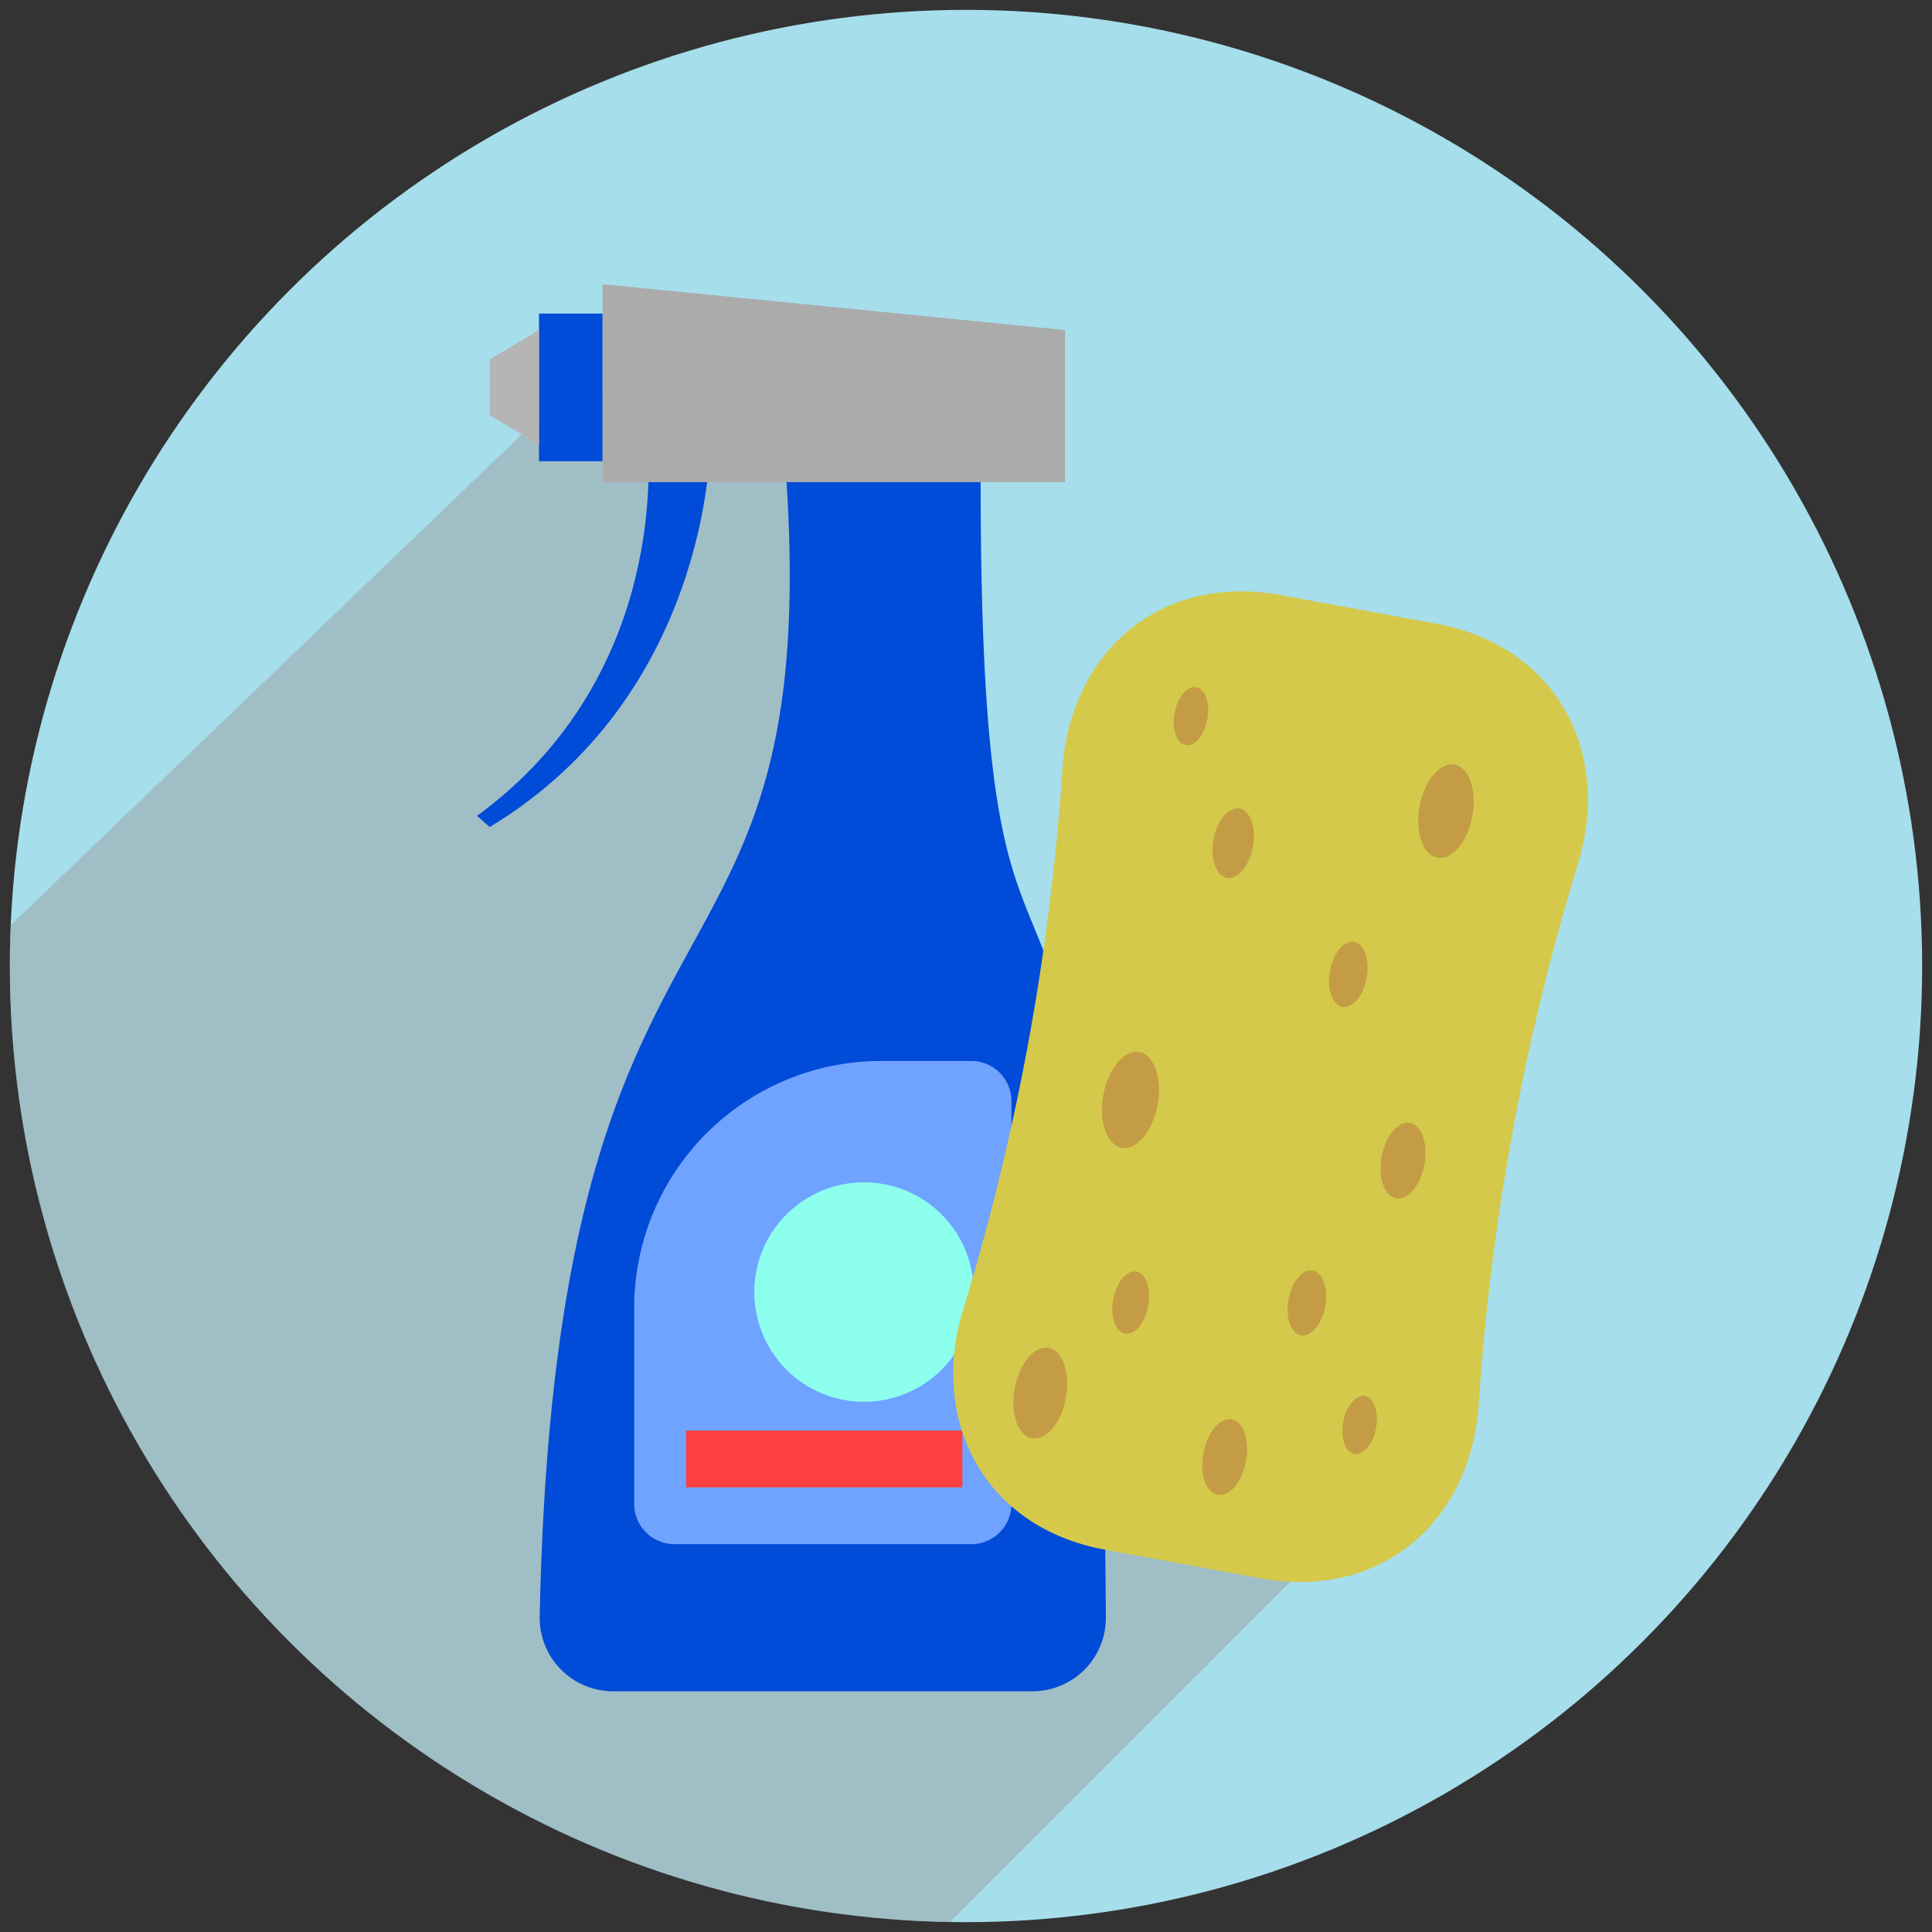 <svg xmlns="http://www.w3.org/2000/svg" viewBox="0 0 435.4 435.4"><rect x="0" y="0" width="435.4" height="435.4" fill="#333333" stroke="none"/><defs><style>.cls-1{isolation:isolate;}.cls-2{fill:#a6deeb;}.cls-3{fill:#999;opacity:0.46;mix-blend-mode:multiply;}.cls-4{fill:#004bd7;}.cls-5{fill:#ababab;}.cls-6{fill:#b5b5b5;}.cls-7{fill:#70a2ff;}.cls-8{fill:#ff4040;}.cls-9{fill:#8cffed;}.cls-10{fill:#d4c94a;}.cls-11{fill:#c49c45;}</style></defs><g class="cls-1"><g id="Capa_1" data-name="Capa 1"><circle class="cls-2" cx="217.7" cy="217.7" r="215.48"/><path class="cls-3" d="M298.74,348.56l-84.57,84.57C96.81,431.27,2.24,335.5,2.24,217.7c0-3.06,0-6.13.19-9.2L128.62,87.3c-1.1,1.83,55.79,3.17,56.8,4.94l28.85,219.7a4.9,4.9,0,0,0,.81,1.05,5.29,5.29,0,0,0,2.21,1.29,4.74,4.74,0,0,0,3.68-.48l24.14-13.64h0v0l8.77-5v-.05l1.05-.58,28.11,49.76a11.39,11.39,0,0,0,15.51,4.31C298.64,348.61,298.69,348.61,298.74,348.56Z"/><path class="cls-4" d="M110.35,186.38l-2.84-2.52c44-32.15,38.42-83.19,38.4-83.66L160,99.94C160.11,102.07,159.15,157,110.35,186.38Z"/><polygon class="cls-5" points="239.99 108.65 135.78 108.65 135.78 64.04 239.99 74.38 239.99 108.65"/><rect class="cls-4" x="121.47" y="70.67" width="14.31" height="33.27"/><polygon class="cls-6" points="110.35 93.56 121.47 100.22 121.47 74.38 110.35 81.04 110.35 93.56"/><path class="cls-4" d="M232.69,381.15H138.15a16.55,16.55,0,0,1-16.52-16.9c3.63-175.45,63.53-131.94,55.63-255.6H221c0,154.74,26.93,38,28.22,255.86A16.53,16.53,0,0,1,232.69,381.15Z"/><path class="cls-7" d="M218.86,348H152a9.09,9.09,0,0,1-9.08-9.08V294.75a55.65,55.65,0,0,1,55.65-55.65h20.31a9.07,9.07,0,0,1,9.07,9.07v90.76A9.08,9.08,0,0,1,218.86,348Z"/><rect class="cls-8" x="154.62" y="322.39" width="62.27" height="12.81"/><path class="cls-9" d="M219.45,291.18a24.73,24.73,0,1,1-24.73-24.73A24.74,24.74,0,0,1,219.45,291.18Z"/><path class="cls-10" d="M284.12,355.69l-35.05-6.44c-27.36-5-40.13-29.38-31.65-55.31a539,539,0,0,0,21.93-119.38c1.29-27.25,21.88-45.48,49.25-40.45l35,6.43c27.37,5,40.13,29.39,31.65,55.32a539.57,539.57,0,0,0-21.93,119.38C332.08,342.49,311.49,360.72,284.12,355.69Z"/><path class="cls-11" d="M282.35,190.84c-.79,4.32-3.42,7.46-5.87,7s-3.78-4.32-3-8.64,3.42-7.47,5.87-7S283.15,186.51,282.35,190.84Z"/><ellipse class="cls-11" cx="325.86" cy="182.8" rx="10.66" ry="6.04" transform="translate(87.2 470.27) rotate(-79.59)"/><path class="cls-11" d="M308,220.36c-.74,4-3.19,7-5.48,6.55s-3.54-4-2.8-8.07,3.2-7,5.49-6.55S308.71,216.32,308,220.36Z"/><path class="cls-11" d="M298.65,294.39c-.74,4-3.2,7-5.48,6.55s-3.54-4-2.8-8.07,3.2-7,5.49-6.55S299.39,290.35,298.65,294.39Z"/><path class="cls-11" d="M240.2,315c-1,5.62-4.45,9.7-7.63,9.12s-4.93-5.62-3.89-11.24,4.44-9.7,7.63-9.12S241.23,309.33,240.2,315Z"/><path class="cls-11" d="M258.77,294.28c-.71,3.85-3,6.65-5.23,6.25s-3.38-3.85-2.67-7.7,3-6.66,5.23-6.26S259.48,290.42,258.77,294.28Z"/><path class="cls-11" d="M260.87,249c-1.09,6-4.72,10.29-8.09,9.67s-5.23-6-4.13-11.92,4.72-10.29,8.09-9.67S262,243,260.87,249Z"/><path class="cls-11" d="M321,262.43c-.86,4.69-3.72,8.11-6.38,7.62s-4.11-4.7-3.25-9.39,3.72-8.11,6.38-7.62S321.87,257.73,321,262.43Z"/><path class="cls-11" d="M280.81,329.26c-.86,4.7-3.71,8.11-6.37,7.62s-4.12-4.69-3.25-9.39,3.71-8.11,6.37-7.62S281.68,324.56,280.81,329.26Z"/><path class="cls-11" d="M310.1,321.81c-.66,3.61-2.85,6.22-4.89,5.85s-3.16-3.6-2.5-7.2,2.86-6.22,4.89-5.85S310.76,318.21,310.1,321.81Z"/><path class="cls-11" d="M272.1,162.08c-.66,3.6-2.85,6.22-4.89,5.84s-3.16-3.6-2.5-7.2,2.86-6.22,4.89-5.85S272.76,158.47,272.1,162.08Z"/></g></g></svg>